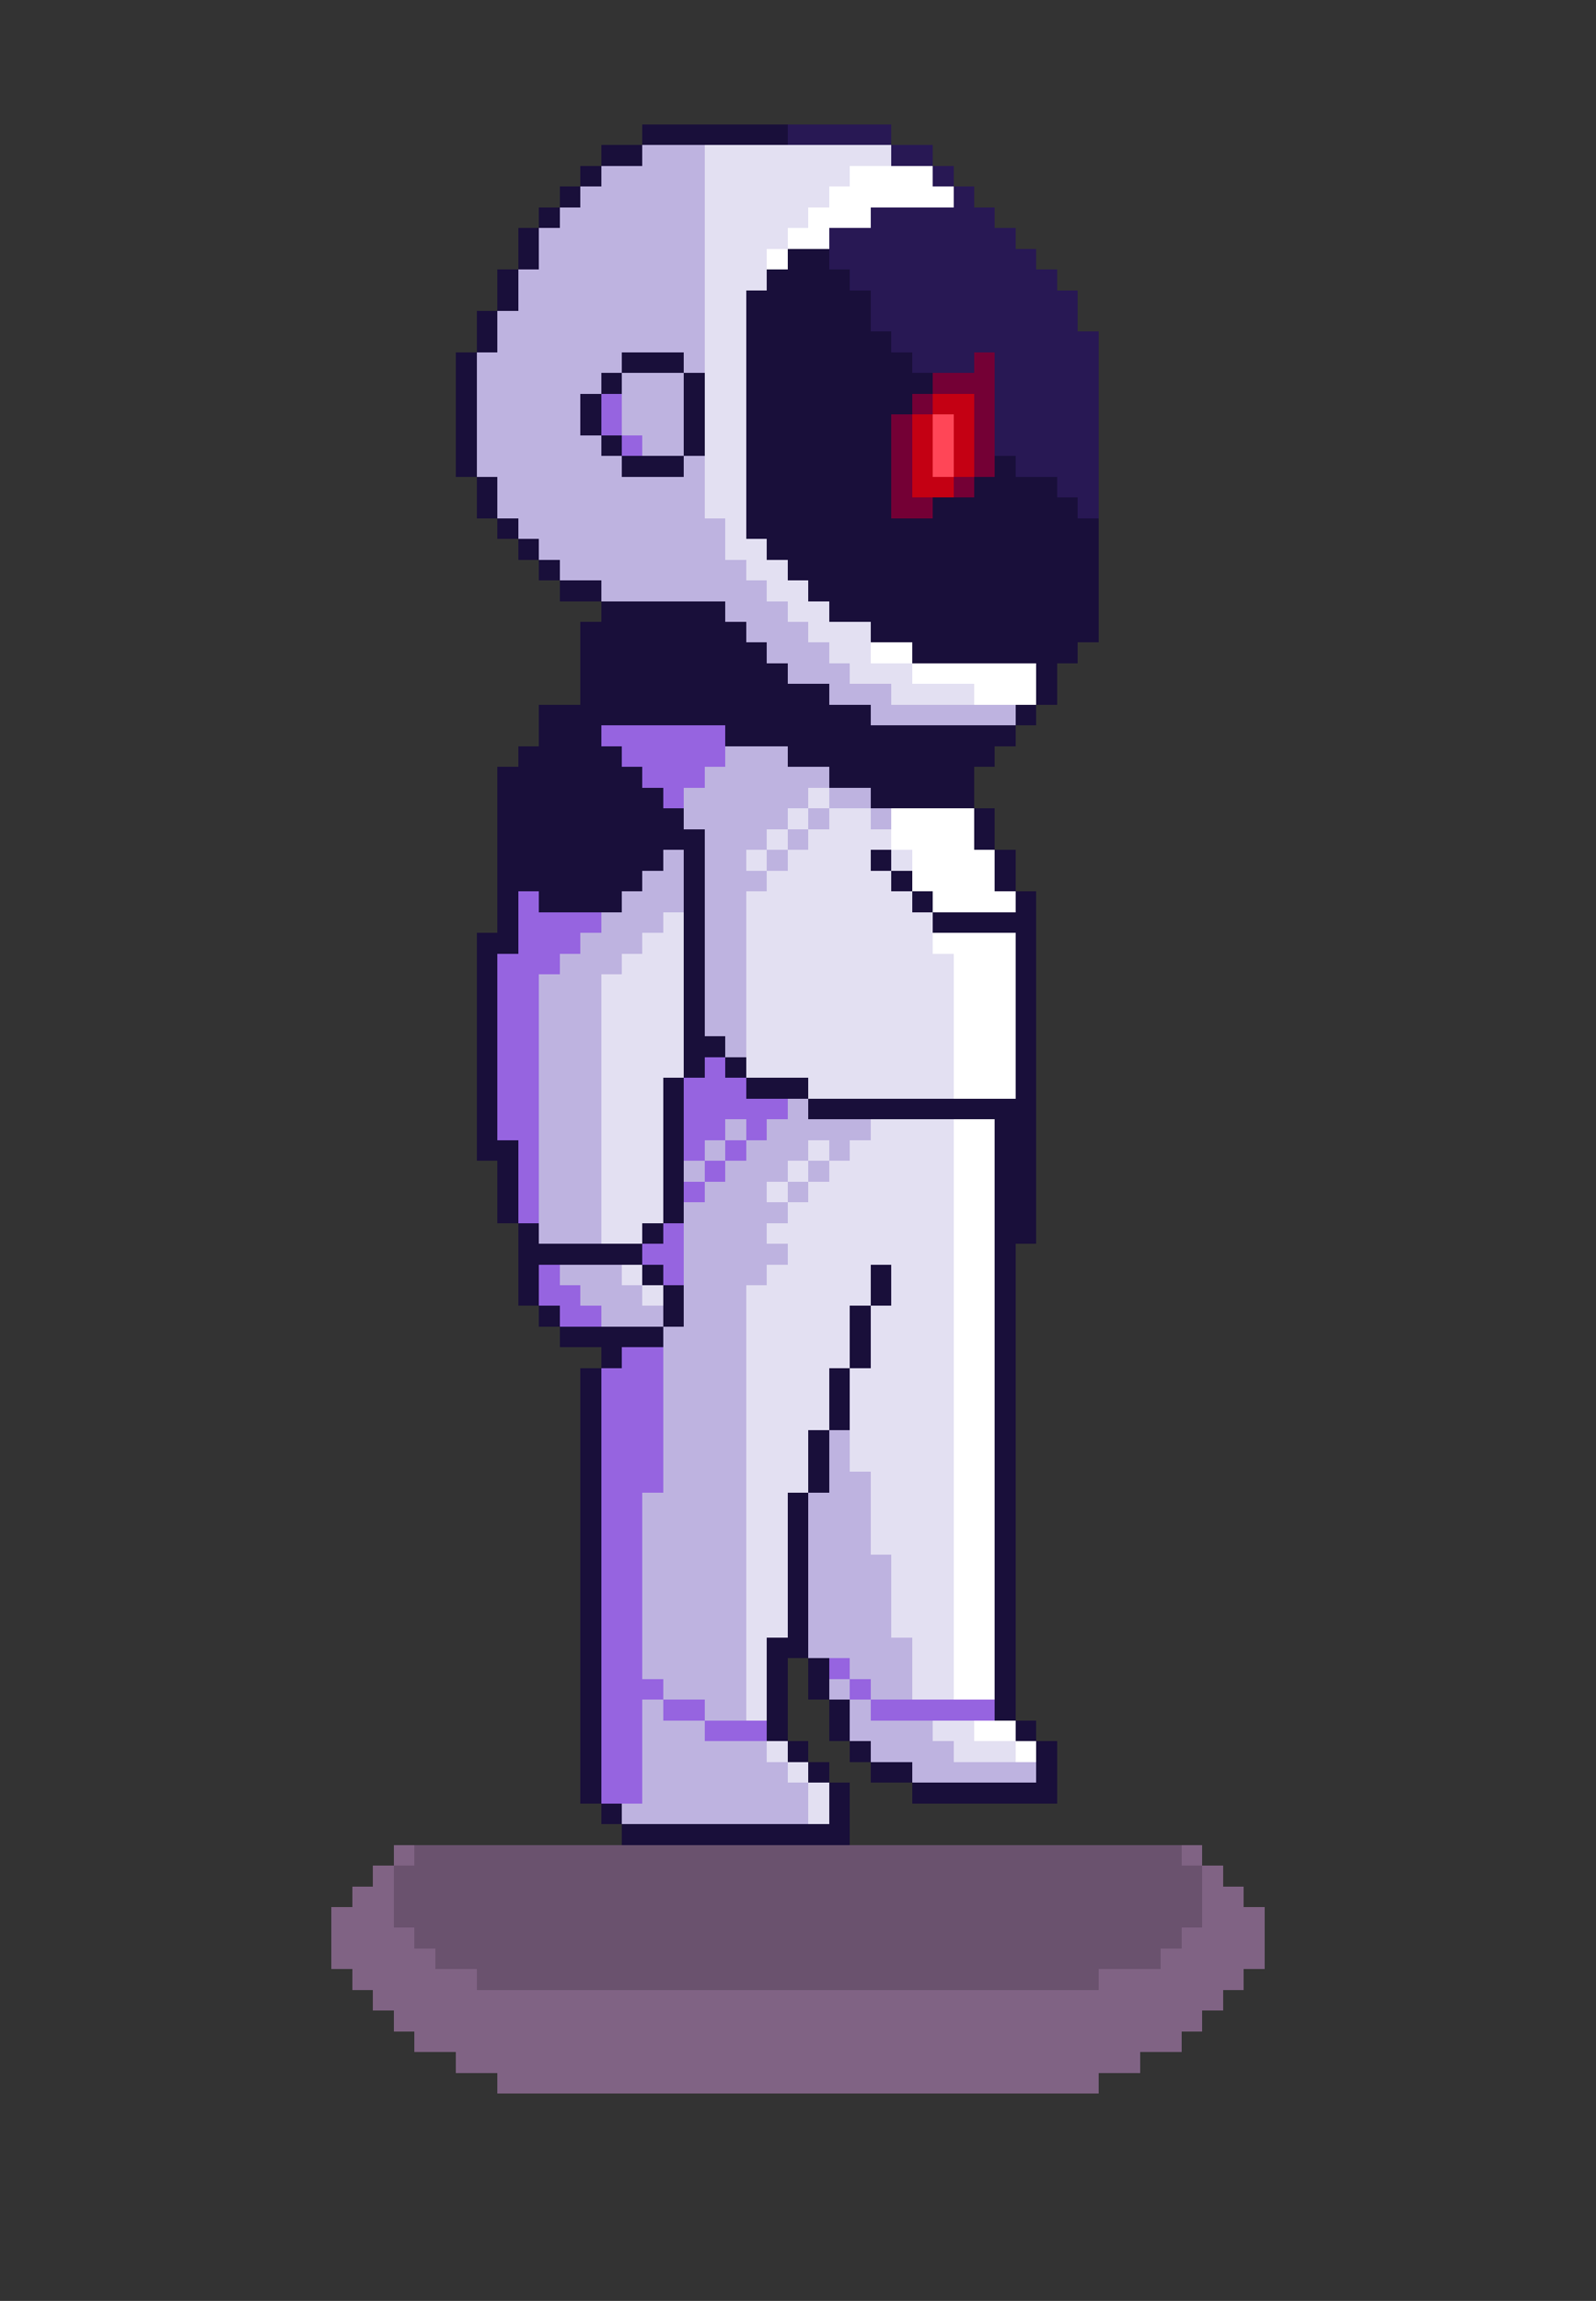 <svg xmlns="http://www.w3.org/2000/svg" viewBox="0 -0.5 77 111" shape-rendering="crispEdges">
<rect x="0" y="-0.5" width="77" height="111" fill="#333333" stroke="none"/>
<path stroke="#190f3a" d="M31 6h7M29 7h2M28 8h1M27 9h1M26 10h1M25 11h1M25 12h1M38 12h2M24 13h1M37 13h4M24 14h1M36 14h6M23 15h1M36 15h6M23 16h1M36 16h7M22 17h1M30 17h3M36 17h8M22 18h1M29 18h1M33 18h1M36 18h9M22 19h1M28 19h1M33 19h1M36 19h8M22 20h1M28 20h1M33 20h1M36 20h7M22 21h1M29 21h1M33 21h1M36 21h7M22 22h1M30 22h3M36 22h7M48 22h1M23 23h1M36 23h7M47 23h4M23 24h1M36 24h7M45 24h7M24 25h1M36 25h17M25 26h1M37 26h16M26 27h1M38 27h15M27 28h2M39 28h14M29 29h6M40 29h13M28 30h8M42 30h11M28 31h9M44 31h8M28 32h10M50 32h1M28 33h12M50 33h1M26 34h16M49 34h1M26 35h3M35 35h14M25 36h5M38 36h10M24 37h7M40 37h7M24 38h8M42 38h5M24 39h9M47 39h1M24 40h10M47 40h1M24 41h8M33 41h1M42 41h1M48 41h1M24 42h7M33 42h1M43 42h1M48 42h1M24 43h1M26 43h4M33 43h1M44 43h1M49 43h1M24 44h1M33 44h1M45 44h5M23 45h2M33 45h1M49 45h1M23 46h1M33 46h1M49 46h1M23 47h1M33 47h1M49 47h1M23 48h1M33 48h1M49 48h1M23 49h1M33 49h1M49 49h1M23 50h1M33 50h2M49 50h1M23 51h1M33 51h1M35 51h1M49 51h1M23 52h1M32 52h1M36 52h3M49 52h1M23 53h1M32 53h1M39 53h11M23 54h1M32 54h1M48 54h2M23 55h2M32 55h1M48 55h2M24 56h1M32 56h1M48 56h2M24 57h1M32 57h1M48 57h2M24 58h1M32 58h1M48 58h2M25 59h1M31 59h1M48 59h2M25 60h6M48 60h1M25 61h1M31 61h1M42 61h1M48 61h1M25 62h1M32 62h1M42 62h1M48 62h1M26 63h1M32 63h1M41 63h1M48 63h1M27 64h5M41 64h1M48 64h1M29 65h1M41 65h1M48 65h1M28 66h1M40 66h1M48 66h1M28 67h1M40 67h1M48 67h1M28 68h1M40 68h1M48 68h1M28 69h1M39 69h1M48 69h1M28 70h1M39 70h1M48 70h1M28 71h1M39 71h1M48 71h1M28 72h1M38 72h1M48 72h1M28 73h1M38 73h1M48 73h1M28 74h1M38 74h1M48 74h1M28 75h1M38 75h1M48 75h1M28 76h1M38 76h1M48 76h1M28 77h1M38 77h1M48 77h1M28 78h1M38 78h1M48 78h1M28 79h1M37 79h2M48 79h1M28 80h1M37 80h1M39 80h1M48 80h1M28 81h1M37 81h1M39 81h1M48 81h1M28 82h1M37 82h1M40 82h1M48 82h1M28 83h1M37 83h1M40 83h1M49 83h1M28 84h1M38 84h1M41 84h1M50 84h1M28 85h1M39 85h1M42 85h2M50 85h1M28 86h1M40 86h1M44 86h7M29 87h1M40 87h1M30 88h11" />
<path stroke="#281854" d="M38 6h5M43 7h2M45 8h1M46 9h1M42 10h6M40 11h9M40 12h10M41 13h10M42 14h10M42 15h10M43 16h10M44 17h3M48 17h5M48 18h5M48 19h5M48 20h5M48 21h5M49 22h4M51 23h2M52 24h1" />
<path stroke="#beb3e0" d="M31 7h3M29 8h5M28 9h6M27 10h7M26 11h8M26 12h8M25 13h9M25 14h9M24 15h10M24 16h10M23 17h7M33 17h1M23 18h6M30 18h3M23 19h5M30 19h3M23 20h5M30 20h3M23 21h6M31 21h2M23 22h7M33 22h1M24 23h10M24 24h10M25 25h10M26 26h9M27 27h9M29 28h8M35 29h3M36 30h3M37 31h3M38 32h3M40 33h3M42 34h7M35 36h3M34 37h6M33 38h6M40 38h2M33 39h5M39 39h1M42 39h1M34 40h3M38 40h1M32 41h1M34 41h2M37 41h1M31 42h2M34 42h3M30 43h3M34 43h2M29 44h3M34 44h2M28 45h3M34 45h2M27 46h3M34 46h2M26 47h3M34 47h2M26 48h3M34 48h2M26 49h3M34 49h2M26 50h3M35 50h1M26 51h3M26 52h3M26 53h3M38 53h1M26 54h3M35 54h1M37 54h5M26 55h3M34 55h1M36 55h3M40 55h1M26 56h3M33 56h1M35 56h3M39 56h1M26 57h3M34 57h3M38 57h1M26 58h3M33 58h5M26 59h3M33 59h4M33 60h5M27 61h3M33 61h4M28 62h3M33 62h3M29 63h3M33 63h3M32 64h4M32 65h4M32 66h4M32 67h4M32 68h4M32 69h4M40 69h1M32 70h4M40 70h1M32 71h4M40 71h2M31 72h5M39 72h3M31 73h5M39 73h3M31 74h5M39 74h3M31 75h5M39 75h4M31 76h5M39 76h4M31 77h5M39 77h4M31 78h5M39 78h4M31 79h5M39 79h5M31 80h5M41 80h3M32 81h4M40 81h1M42 81h2M31 82h1M34 82h2M41 82h1M31 83h3M41 83h4M31 84h6M42 84h4M31 85h7M44 85h6M31 86h8M30 87h9" />
<path stroke="#e3e0f2" d="M34 7h9M34 8h7M34 9h6M34 10h5M34 11h4M34 12h3M34 13h3M34 14h2M34 15h2M34 16h2M34 17h2M34 18h2M34 19h2M34 20h2M34 21h2M34 22h2M34 23h2M34 24h2M35 25h1M35 26h2M36 27h2M37 28h2M38 29h2M39 30h3M40 31h2M41 32h3M43 33h4M39 38h1M38 39h1M40 39h2M37 40h1M39 40h4M36 41h1M38 41h4M43 41h1M37 42h6M36 43h8M32 44h1M36 44h9M31 45h2M36 45h9M30 46h3M36 46h10M29 47h4M36 47h10M29 48h4M36 48h10M29 49h4M36 49h10M29 50h4M36 50h10M29 51h4M36 51h10M29 52h3M39 52h7M29 53h3M29 54h3M42 54h4M29 55h3M39 55h1M41 55h5M29 56h3M38 56h1M40 56h6M29 57h3M37 57h1M39 57h7M29 58h3M38 58h8M29 59h2M37 59h9M38 60h8M30 61h1M37 61h5M43 61h3M31 62h1M36 62h6M43 62h3M36 63h5M42 63h4M36 64h5M42 64h4M36 65h5M42 65h4M36 66h4M41 66h5M36 67h4M41 67h5M36 68h4M41 68h5M36 69h3M41 69h5M36 70h3M41 70h5M36 71h3M42 71h4M36 72h2M42 72h4M36 73h2M42 73h4M36 74h2M42 74h4M36 75h2M43 75h3M36 76h2M43 76h3M36 77h2M43 77h3M36 78h2M43 78h3M36 79h1M44 79h2M36 80h1M44 80h2M36 81h1M44 81h2M36 82h1M45 83h2M37 84h1M46 84h3M38 85h1M39 86h1M39 87h1" />
<path stroke="#ffffff" d="M41 8h4M40 9h6M39 10h3M38 11h2M37 12h1M42 31h2M44 32h6M47 33h3M43 39h4M43 40h4M44 41h4M44 42h4M45 43h4M45 45h4M46 46h3M46 47h3M46 48h3M46 49h3M46 50h3M46 51h3M46 52h3M46 54h2M46 55h2M46 56h2M46 57h2M46 58h2M46 59h2M46 60h2M46 61h2M46 62h2M46 63h2M46 64h2M46 65h2M46 66h2M46 67h2M46 68h2M46 69h2M46 70h2M46 71h2M46 72h2M46 73h2M46 74h2M46 75h2M46 76h2M46 77h2M46 78h2M46 79h2M46 80h2M46 81h2M47 83h2M49 84h1" />
<path stroke="#740035" d="M47 17h1M45 18h3M44 19h1M47 19h1M43 20h1M47 20h1M43 21h1M47 21h1M43 22h1M47 22h1M43 23h1M46 23h1M43 24h2" />
<path stroke="#9664e0" d="M29 19h1M29 20h1M30 21h1M29 35h6M30 36h5M31 37h3M32 38h1M25 43h1M25 44h4M25 45h3M24 46h3M24 47h2M24 48h2M24 49h2M24 50h2M24 51h2M34 51h1M24 52h2M33 52h3M24 53h2M33 53h5M24 54h2M33 54h2M36 54h1M25 55h1M33 55h1M35 55h1M25 56h1M34 56h1M25 57h1M33 57h1M25 58h1M32 59h1M31 60h2M26 61h1M32 61h1M26 62h2M27 63h2M30 65h2M29 66h3M29 67h3M29 68h3M29 69h3M29 70h3M29 71h3M29 72h2M29 73h2M29 74h2M29 75h2M29 76h2M29 77h2M29 78h2M29 79h2M29 80h2M40 80h1M29 81h3M41 81h1M29 82h2M32 82h2M42 82h6M29 83h2M34 83h3M29 84h2M29 85h2M29 86h2" />
<path stroke="#c40013" d="M45 19h2M44 20h1M46 20h1M44 21h1M46 21h1M44 22h1M46 22h1M44 23h2" />
<path stroke="#ff4657" d="M45 20h1M45 21h1M45 22h1" />
<path stroke="#806384" d="M19 89h1M57 89h1M18 90h1M58 90h1M17 91h2M58 91h2M16 92h3M58 92h3M16 93h4M57 93h4M16 94h5M56 94h5M17 95h6M53 95h7M18 96h41M19 97h39M20 98h37M22 99h33M24 100h29" />
<path stroke="#6a526e" d="M20 89h37M19 90h39M19 91h39M19 92h39M20 93h37M21 94h35M23 95h30" />
</svg>